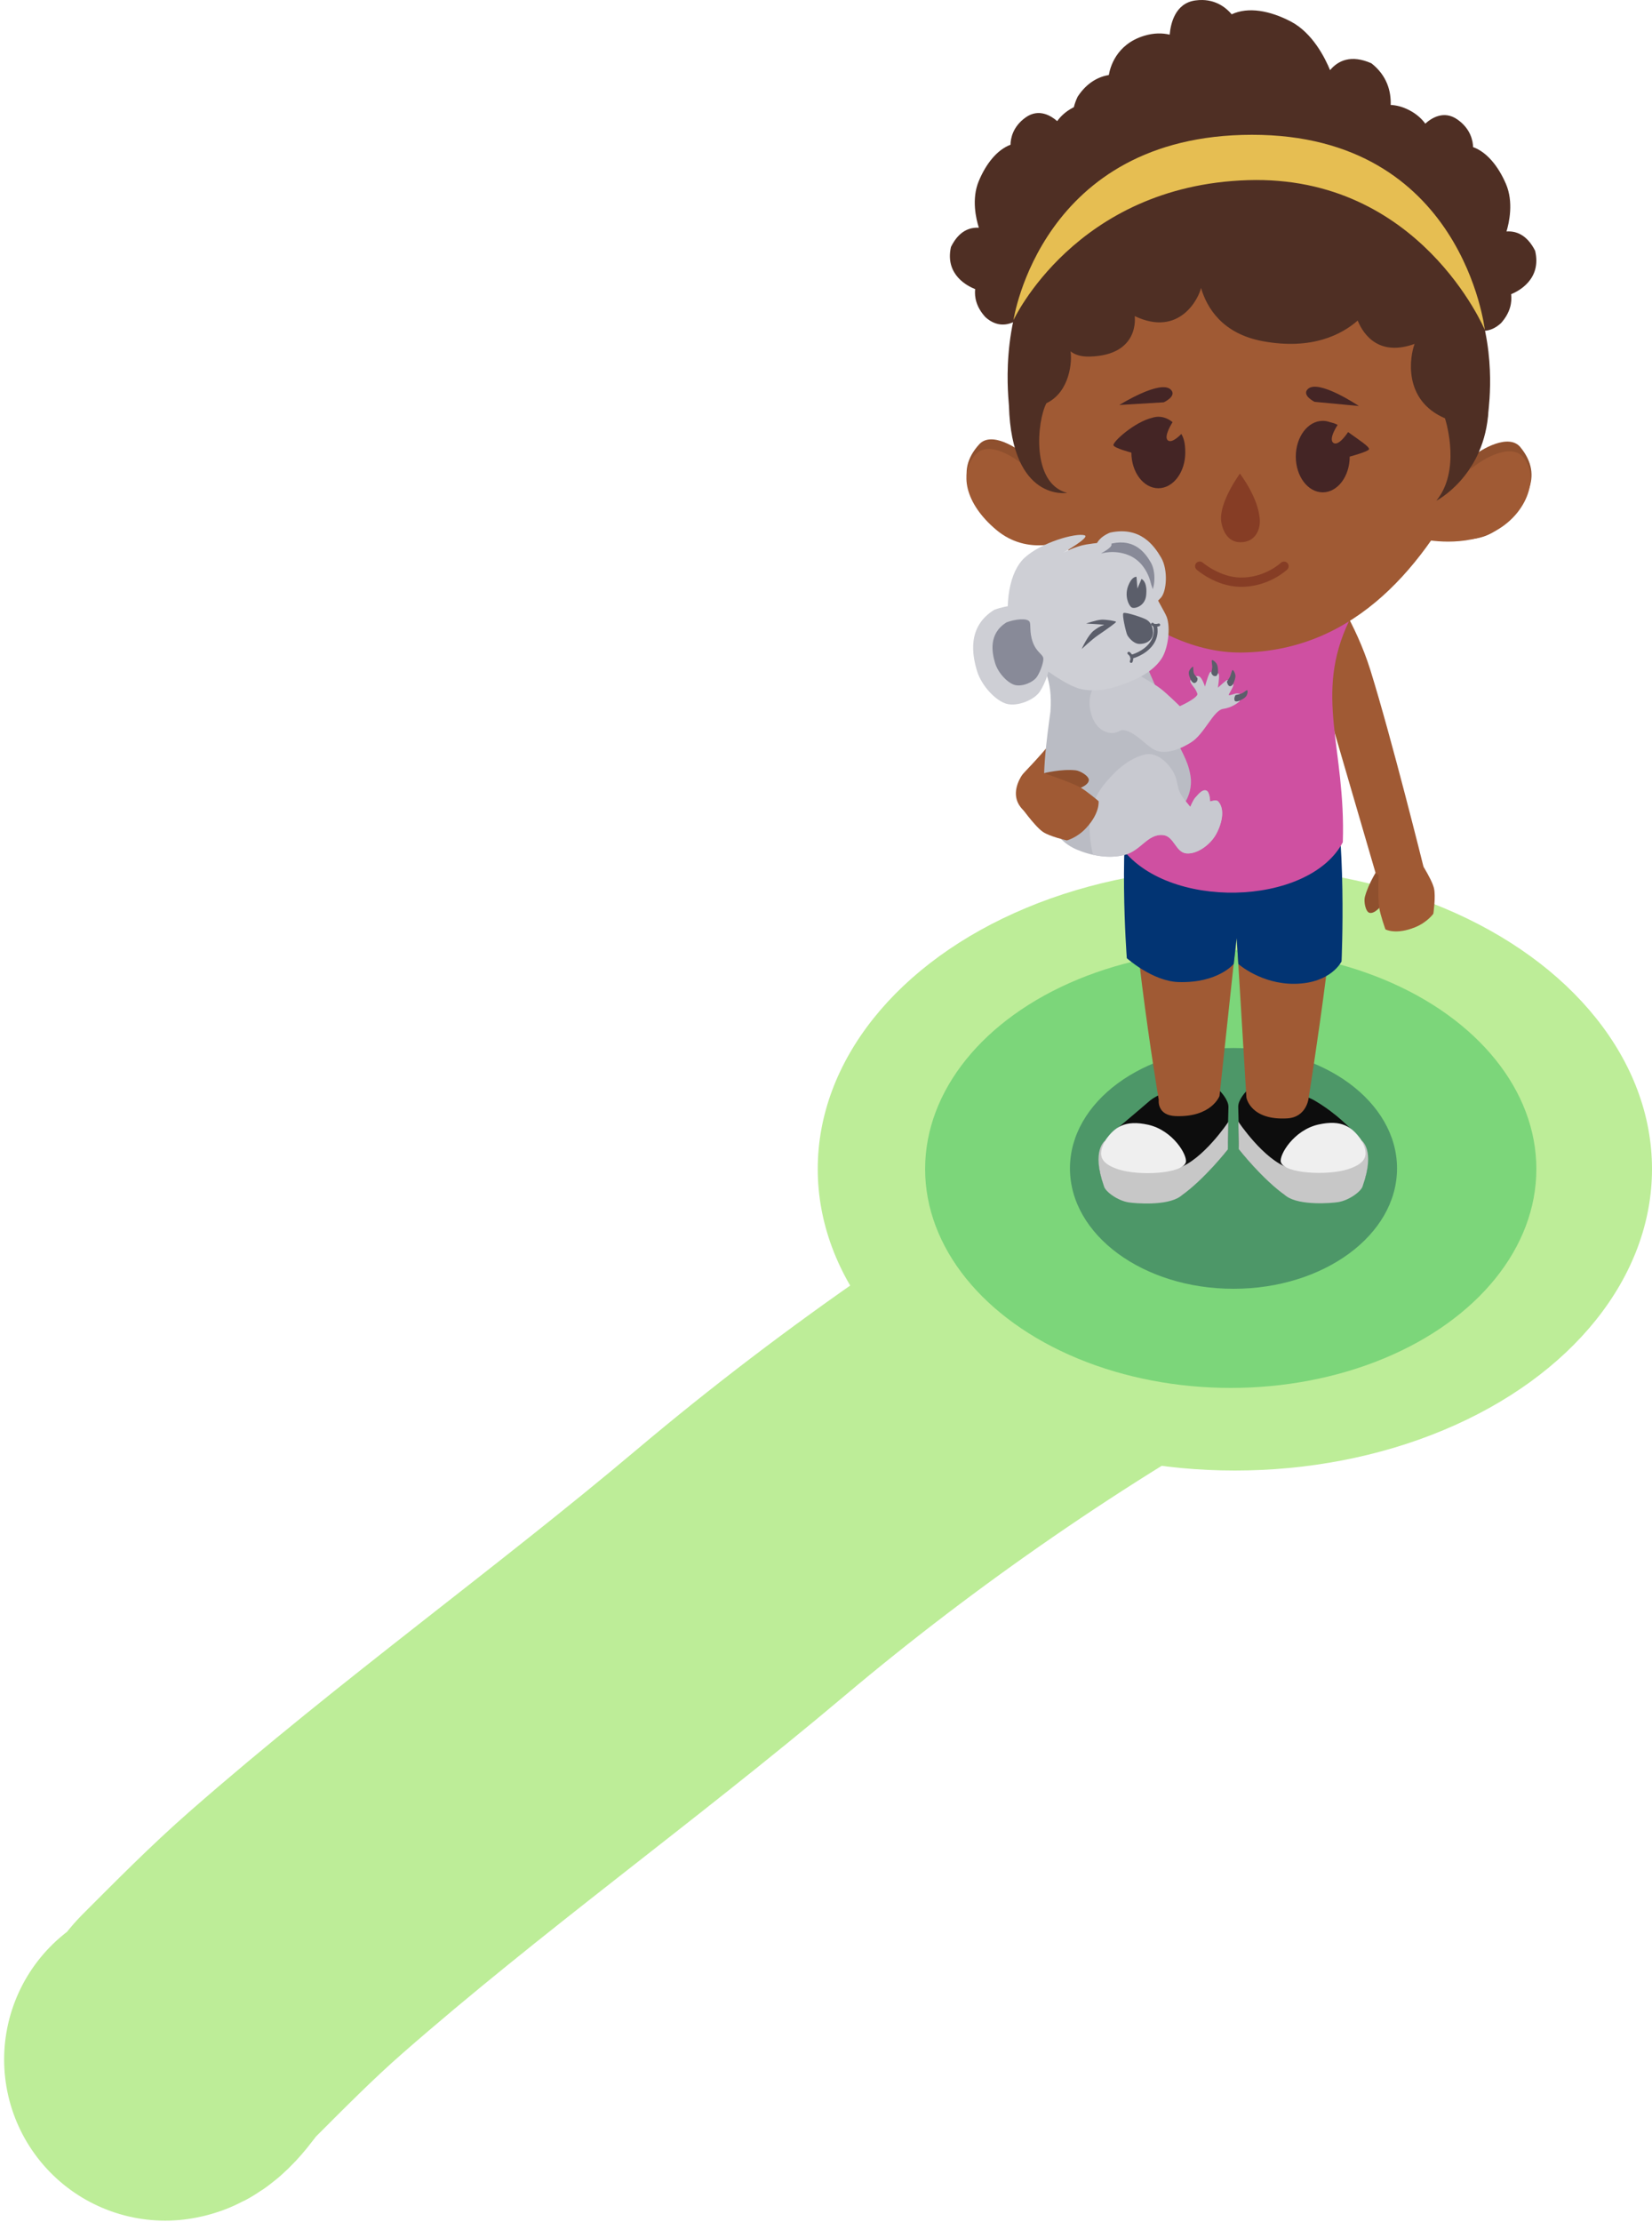 <svg width="200" height="269" viewBox="0 0 200 269" fill="none" xmlns="http://www.w3.org/2000/svg">
<path d="M20 249.294C21.359 249.125 22.835 246.46 23.771 245.524C27.747 241.548 31.676 237.554 35.91 233.85C53.321 218.615 72.014 205.248 89.683 190.356C106.572 176.121 125.823 162.811 145.212 152.183C153.765 147.495 162.471 143.29 171.143 138.856C172.256 138.286 178.06 135.392 175.276 134" stroke="#BDED98" stroke-width="39" stroke-linecap="round"/>
<ellipse cx="149.5" cy="141.5" rx="50.5" ry="36.5" fill="#BDED98"/>
<ellipse cx="149" cy="141.5" rx="37" ry="26.5" fill="#7CD67A"/>
<path opacity="0.811" d="M149.334 156C160.268 156 169.132 149.476 169.132 141.427C169.132 133.379 160.268 126.855 149.334 126.855C138.399 126.855 129.535 133.379 129.535 141.427C129.535 149.476 138.399 156 149.334 156Z" fill="#08394D" fill-opacity="0.5"/>
<path d="M166.858 105.132C166.858 105.132 165.69 106.856 165.238 108.568C165.092 109.121 165.313 110.375 165.803 110.494C166.653 110.7 167.838 108.832 167.838 108.832L166.858 105.132Z" fill="#8F502E"/>
<path d="M171.568 103.698C171.568 103.698 173.313 106.301 173.603 107.511C173.843 108.515 173.527 110.607 173.527 110.607C173.527 110.607 172.793 111.637 171.342 112.23C168.974 113.198 167.725 112.495 167.725 112.495C167.725 112.495 167.108 110.758 166.971 109.852C166.774 108.547 166.933 105.095 166.933 105.095L171.568 103.698Z" fill="#A05A34"/>
<path d="M139.264 133.186C137.405 134.79 134.941 136.848 134.941 136.848C134.941 136.848 133.667 138.105 133.354 139.057C132.778 140.803 133.194 142.188 133.653 143.441C133.926 144.216 136.273 144.896 137.911 145.14C141.276 145.569 142.013 145.296 143.228 144.574C145.708 142.511 147.688 140.344 148.615 139.152C148.701 138.055 148.623 136.838 148.723 134.021C148.755 133.123 147.71 132.078 147.71 132.078C147.71 132.078 142.213 130.91 139.264 133.186Z" fill="#0D0D0D"/>
<path d="M148.708 135.799C148.708 135.799 145.635 140.43 142.583 141.415C140.616 142.05 137.051 141.648 135.149 140.838C133.988 140.344 133.81 138.062 133.81 138.062C133.81 138.062 132.085 139.176 133.647 143.573C133.794 144.222 135.289 145.329 136.638 145.541C137.374 145.656 141.237 146.002 142.892 144.828C145.834 142.743 148.65 139.137 148.65 139.137L148.708 135.799Z" fill="#C7C7C7"/>
<path d="M133.875 137.946C134.934 136.465 136.175 135.512 139.009 136.146C142.018 136.819 143.801 139.869 143.559 140.696C143.155 142.074 137.939 142.367 135.416 141.551C132.963 140.757 132.932 139.59 133.875 137.946Z" fill="#EFEFEF"/>
<path d="M159.195 133.239C161.964 134.872 163.687 136.819 163.687 136.819C163.687 136.819 164.945 138.075 165.258 139.027C165.834 140.774 165.434 142.159 164.975 143.412C164.703 144.186 162.355 144.867 160.717 145.111C157.352 145.54 156.615 145.267 155.4 144.545C152.92 142.481 150.94 140.315 150.014 139.122C149.928 138.025 150.005 136.809 149.905 133.992C149.873 133.094 150.918 132.049 150.918 132.049C150.918 132.049 156.427 131.607 159.195 133.239Z" fill="#0D0D0D"/>
<path d="M149.919 135.77C149.919 135.77 152.993 140.401 156.045 141.386C158.012 142.021 161.577 141.619 163.479 140.809C164.64 140.315 164.818 138.033 164.818 138.033C164.818 138.033 166.543 139.147 164.981 143.544C164.833 144.192 163.339 145.3 161.99 145.512C161.254 145.627 157.391 145.972 155.736 144.799C152.794 142.713 149.978 139.108 149.978 139.108L149.919 135.77Z" fill="#C7C7C7"/>
<path d="M164.753 137.916C163.693 136.436 162.453 135.483 159.619 136.117C156.61 136.79 154.827 139.839 155.069 140.667C155.473 142.045 160.689 142.337 163.212 141.521C165.665 140.728 165.696 139.56 164.753 137.916Z" fill="#EFEFEF"/>
<path d="M137.132 99.635C135.966 107.443 140.283 133.134 140.283 133.134C140.283 133.134 140.029 135.016 142.339 135.099C146.691 135.257 147.639 132.662 147.639 132.662L149.713 113.337L150.897 132.857C150.897 132.857 151.383 135.64 155.845 135.373C158.183 135.234 158.423 132.951 158.423 132.951C158.423 132.951 162.888 105.151 161.751 100.189C155.852 93.803 143.425 93.037 137.132 99.635Z" fill="#A05A34"/>
<path d="M138.295 70.566C138.295 70.566 135.108 74.909 132.699 81.076C130.146 87.614 124.162 93.215 123.762 93.783C123.362 94.352 122.361 96.161 123.555 97.693C124.898 99.416 126.893 98.388 126.893 98.388L137.971 86.654C137.971 86.654 136.41 99.532 137.003 105.97C140.582 110.57 147.476 110.857 149.806 110.889C153.267 110.936 157.887 110.079 161.768 106.17C162.331 100.077 161.152 87.218 161.152 87.218L166.53 105.652C166.53 105.652 166.994 106.378 169.678 106.168C171.825 106 172.337 104.919 172.337 104.919C172.337 104.919 168.506 89.478 165.916 81.143C164.117 75.355 160.951 70.944 160.951 70.944L138.295 70.566Z" fill="#A05A34"/>
<path d="M137.165 93.262C135.271 101.018 136.418 115.986 136.418 115.986C136.418 115.986 139.542 118.777 142.679 118.873C147.474 119.019 149.367 116.672 149.367 116.672L149.719 113.555L149.92 116.687C149.92 116.687 152.69 119.148 156.772 119.085C161.166 119.017 162.418 116.367 162.418 116.367C162.418 116.367 163.117 100.704 161.088 93.455C159.059 86.206 139.06 85.505 137.165 93.262Z" fill="#023473"/>
<path d="M136.287 73.686C140.029 84.63 135.166 90.989 135.618 102.395C141.093 110.24 158.452 109.773 162.568 101.946C162.949 90.509 159.008 84.169 163.347 75.123C167.686 66.076 133.819 66.466 136.287 73.686Z" fill="#CF50A1"/>
<path d="M124.731 55.591C123.169 54.116 120 52.192 118.551 53.779C115.423 57.206 117.609 60.565 120.452 63.506C123.295 66.447 128.005 64.862 128.005 64.862C128.005 64.862 127.964 58.646 124.731 55.591Z" fill="#8F502E"/>
<path d="M124.389 56.72C122.827 55.245 119.73 53.39 118.209 54.907C116.023 57.089 116.784 60.939 120.632 64.151C124.48 67.363 128.864 65.437 128.864 65.437C128.864 65.437 127.622 59.774 124.389 56.72Z" fill="#A05A34"/>
<path d="M177.797 55.613C179.433 54.221 182.698 52.466 184.062 54.126C187.008 57.712 184.651 60.951 181.659 63.74C178.667 66.528 174.046 64.699 174.046 64.699C174.046 64.699 174.409 58.494 177.797 55.613Z" fill="#8F502E"/>
<path d="M178.08 56.758C179.717 55.367 182.906 53.677 184.346 55.271C186.416 57.564 184.997 62.024 181.156 64.2C177.314 66.375 172.384 65.29 172.384 65.29C172.384 65.29 174.693 59.639 178.08 56.758Z" fill="#A05A34"/>
<path d="M123.426 54.41C126.168 66.228 138.291 79.144 150.352 78.986C164.338 78.802 172.61 68.022 177.724 57.859C184.027 38.354 174.598 21.998 150.352 22.216C131.851 22.383 120.355 33.659 123.426 54.41Z" fill="#A05A34"/>
<path d="M150.11 57.329C150.11 57.329 147.522 60.843 147.849 63.143C147.945 63.821 148.418 65.598 150.11 65.635C151.94 65.675 152.569 64.151 152.521 62.992C152.411 60.291 150.11 57.329 150.11 57.329Z" fill="#863D25"/>
<path d="M145.204 67.97C145.056 67.98 144.918 68.049 144.82 68.162C144.723 68.274 144.674 68.421 144.684 68.569C144.695 68.718 144.764 68.856 144.876 68.954C144.876 68.954 147.162 70.986 150.143 71.033C153.589 71.088 155.836 68.944 155.836 68.944C155.943 68.842 156.006 68.701 156.01 68.552C156.014 68.403 155.958 68.259 155.856 68.151C155.754 68.043 155.613 67.98 155.464 67.976C155.316 67.972 155.172 68.028 155.064 68.13C155.064 68.13 153.138 69.958 150.161 69.91C147.69 69.871 145.611 68.106 145.611 68.106C145.555 68.057 145.491 68.02 145.421 67.997C145.351 67.974 145.277 67.964 145.204 67.97Z" fill="#863D25"/>
<path d="M145.588 0.001C145.308 -0.005 145.012 0.011 144.701 0.055C142.241 0.403 141.716 2.913 141.609 4.196C140.744 3.99 139.712 3.97 138.521 4.331C135.083 5.374 134.378 8.244 134.243 9.076C133.001 9.292 131.601 9.975 130.469 11.698C130.255 12.139 130.106 12.566 130.005 12.977C129.967 12.997 129.93 13.012 129.891 13.033C129.008 13.502 128.404 14.079 127.989 14.662C127.308 14.058 125.787 13.051 124.156 14.225C122.595 15.349 122.349 16.779 122.338 17.52C120.703 18.135 119.37 19.826 118.497 21.917C117.588 24.093 118.173 26.523 118.505 27.564C117.381 27.501 116.078 27.961 115.128 29.893C114.367 33.295 117.207 34.664 118.057 34.993C117.957 35.964 118.181 37.18 119.318 38.406C122.034 40.808 124.519 37.54 124.643 37.373C126.184 37.275 128.184 36.456 128.613 32.983C130.065 32.908 132.835 32.191 131.669 27.644C131.669 27.644 135.294 29.033 137.415 26.047C139.038 26.278 140.564 24.931 141.018 24.402C141.184 24.528 141.366 24.64 141.571 24.73C146.761 27.005 149.212 21.233 149.212 21.233C151.986 27.083 155.09 25.164 156.464 23.845C158.959 26.256 160.99 26.239 162.47 25.493C162.51 25.639 162.563 25.786 162.638 25.934C164.723 30.026 169.005 28.295 169.005 28.295C167.886 32.962 170.713 33.654 172.19 33.71C172.677 37.253 174.721 38.062 176.289 38.139C176.417 38.307 178.99 41.613 181.716 39.117C182.854 37.846 183.063 36.6 182.948 35.609C183.807 35.26 186.674 33.819 185.85 30.351C184.856 28.39 183.526 27.939 182.384 28.019C182.706 26.95 183.266 24.457 182.31 22.245C181.391 20.12 180.011 18.411 178.341 17.806C178.318 17.049 178.048 15.59 176.444 14.464C174.769 13.287 173.239 14.34 172.554 14.967C172.124 14.378 171.502 13.795 170.598 13.329C169.765 12.899 169.019 12.733 168.365 12.705C168.416 11.086 167.952 9.179 166.033 7.663C163.549 6.567 161.988 7.343 161.025 8.49C160.45 7.088 158.934 3.998 156.282 2.609C153.734 1.275 151.107 0.8 149.114 1.732C148.565 1.073 147.42 0.045 145.588 0.001ZM149.135 21.136L149.172 21.149L149.128 21.138L149.135 21.136ZM131.673 27.548L131.649 27.582L131.667 27.551L131.673 27.548ZM168.999 28.198L169.004 28.2L169.02 28.226L168.999 28.198Z" fill="#4F2F24"/>
<path d="M125.686 31.119C120.823 39.042 122.154 48.531 122.149 49.138C122.501 60.784 129.185 59.66 129.185 59.66C124.816 58.5 125.536 50.981 126.685 48.806C129.606 47.414 129.802 43.559 129.602 42.53C129.602 42.529 129.604 42.529 129.604 42.529C130.091 42.912 130.814 43.185 131.892 43.161C138.075 43.018 137.373 38.26 137.373 38.26C142.858 40.879 145.17 35.993 145.399 34.848C146.108 37.251 147.97 40.396 152.89 41.302C158.829 42.395 162.431 40.494 164.369 38.804C165.14 40.69 167.079 43.135 171.254 41.628C171.255 41.63 171.256 41.631 171.257 41.632C170.702 43.093 169.773 48.414 174.936 50.632C175.131 51.248 176.841 57.012 173.888 60.61C173.888 60.61 179.393 57.802 180.146 50.425C180.146 50.425 180.153 50.422 180.153 50.422C180.153 50.422 180.159 50.291 180.16 50.281C180.168 50.2 180.178 50.122 180.184 50.04L180.173 50.041C180.337 47.981 184.253 22.132 151.689 20.151C140.905 20.424 133.053 22.314 125.686 31.119Z" fill="#4F2F24"/>
<path d="M122.699 38.746C122.699 38.746 130.218 22.476 151.046 21.807C171.874 21.138 179.761 39.935 179.761 39.935C179.761 39.935 177.114 16.293 151.562 16.315C126.01 16.336 122.699 38.746 122.699 38.746Z" fill="#E6BE52"/>
<g style="mix-blend-mode:multiply">
<path d="M140.234 50.445C139.996 50.449 139.76 50.487 139.529 50.558C137.32 51.078 134.685 53.509 134.799 53.894C134.903 54.249 136.97 54.786 136.97 54.786C137.011 54.98 136.978 54.534 136.971 54.771C136.971 57.161 138.432 59.098 140.234 59.098C142.036 59.098 143.496 57.161 143.496 54.771C143.496 53.54 143.273 52.982 143.02 52.522C143.02 52.522 141.88 53.772 141.366 53.286C140.853 52.799 141.958 51.1 141.958 51.1C141.441 50.673 140.844 50.446 140.234 50.445H140.234Z" fill="#442525"/>
<path d="M140.893 48.697C140.893 48.697 142.505 47.963 141.761 47.18C140.528 45.883 135.514 49.021 135.514 49.021" fill="#442525"/>
</g>
<g style="mix-blend-mode:multiply">
<path d="M160.139 50.942C158.337 50.942 156.877 52.879 156.877 55.269C156.877 57.658 158.337 59.595 160.139 59.595C161.941 59.595 163.401 57.658 163.401 55.269C163.408 55.114 163.386 55.383 163.403 55.27C163.403 55.27 165.602 54.683 165.734 54.391C165.867 54.095 164.412 53.178 163.206 52.3C163.206 52.3 162.084 54.068 161.43 53.608C160.777 53.147 161.942 51.433 161.942 51.433C161.547 51.224 161.36 51.188 160.97 51.085C160.699 50.99 160.42 50.942 160.139 50.942Z" fill="#442525"/>
<path d="M159.146 48.639C159.146 48.639 157.56 47.851 158.33 47.094C159.606 45.839 164.511 49.144 164.511 49.144" fill="#442525"/>
</g>
<path d="M125.192 80.263C125.105 80.29 125.062 80.341 125.062 80.341L125.591 80.33C125.414 80.233 125.281 80.236 125.192 80.263ZM125.591 80.33C125.87 80.482 126.26 80.89 126.758 81.831C127.051 82.683 127.326 84.082 127.169 86.155C126.794 88.931 125.922 94.827 126.695 98.102C127.206 100.27 128.296 101.954 130.341 102.831C132.039 103.561 134.253 103.973 136.041 103.5C138.04 102.972 138.957 100.857 140.849 101.085C142.14 101.241 142.35 103.196 143.646 103.299C144.959 103.403 146.47 102.252 147.145 101.119C147.852 99.934 148.412 97.993 147.465 96.992C147.244 96.759 146.502 97.014 146.502 97.014C146.502 97.014 146.479 95.837 146.035 95.684C145.55 95.517 145.088 96.14 144.737 96.516C144.439 96.835 144.107 97.666 144.107 97.666C144.107 97.666 143.844 97.363 143.553 96.99C143.871 96.431 144.358 95.306 144.124 93.878C143.788 91.83 142.821 90.756 142.363 89.273C141.554 86.653 138.575 80.068 138.575 80.068L125.591 80.33Z" fill="#BABCC4"/>
<path d="M138.655 91.321C140.148 90.999 141.598 92.479 142.219 93.784C142.53 94.437 142.532 95.308 142.874 95.996C143.182 96.616 144.105 97.668 144.105 97.668C144.105 97.668 144.437 96.838 144.735 96.519C145.086 96.143 145.548 95.52 146.033 95.687C146.477 95.84 146.5 97.016 146.5 97.016C146.5 97.016 147.242 96.761 147.463 96.995C148.409 97.996 147.849 99.936 147.143 101.121C146.468 102.253 144.957 103.404 143.645 103.3C142.349 103.198 142.139 101.243 140.848 101.087C138.956 100.859 138.14 103.01 136.129 103.491C134.535 103.872 133.426 103.667 132.321 103.472C131.089 98.119 132.946 95.647 134.343 94.185L134.337 94.086L134.377 94.147C134.377 94.147 136.253 91.839 138.655 91.321Z" fill="#C8C9D0"/>
<path d="M134.988 88.696C135.575 88.55 135.647 88.341 135.996 88.382C137.675 88.578 139.024 90.757 140.357 90.968C141.69 91.178 143.081 90.567 144.222 89.846C145.807 88.844 146.913 85.983 148.054 85.813C149.196 85.644 149.871 85.055 150.056 84.911C150.231 84.775 149.662 84.802 149.724 84.477C149.761 84.285 150.287 83.979 150.058 83.96C149.725 83.931 149.676 83.921 149.457 83.987C149.279 84.04 148.805 84.212 148.761 84.127C148.718 84.042 149.277 83.275 149.321 82.921C149.35 82.691 149.194 82.863 148.959 82.665C148.768 82.504 148.684 82.211 148.48 82.356C148.191 82.561 147.449 83.24 147.449 83.24C147.449 83.24 147.626 82.082 147.576 81.727C147.525 81.372 147.451 81.552 147.192 81.495C146.751 81.398 146.581 81.184 146.437 81.466C146.188 81.954 145.881 83.101 145.881 83.101C145.881 83.101 145.563 82.123 145.228 81.904C144.968 81.735 144.692 81.885 144.451 82.079C144.253 82.237 144.078 82.28 144.098 82.466C144.118 82.651 144.378 83.002 144.576 83.241C144.709 83.403 145.01 83.948 144.961 84.073C144.745 84.629 142.837 85.481 142.837 85.481C142.837 85.481 141.329 83.98 140.456 83.318C139.583 82.657 137.611 81.581 137.611 81.581L132.691 82.799C132.691 82.799 131.517 83.988 132.038 86.172C132.627 88.645 134.402 88.841 134.988 88.696Z" fill="#C8C9D0"/>
<path d="M134.557 72.229C134.857 72.695 136.852 73.981 137.955 73.826C139.057 73.671 139.812 73.143 140.534 72.365C141.257 71.588 141.426 68.965 140.581 67.512C139.735 66.059 138.072 63.677 134.401 64.466C133.055 65.011 132.533 65.909 132.643 66.605C132.722 67.097 133.712 67.682 134.383 69.275C135.054 70.868 134.209 71.686 134.557 72.229Z" fill="#CECFD5"/>
<path d="M134.754 71.676C134.981 72.03 136.497 73.007 137.334 72.889C138.171 72.771 138.745 72.37 139.293 71.78C139.842 71.189 139.97 69.197 139.329 68.094C138.687 66.99 137.424 65.181 134.635 65.781C133.613 66.195 133.216 66.876 133.301 67.405C133.36 67.779 134.112 68.223 134.622 69.433C135.131 70.643 134.489 71.264 134.754 71.676Z" fill="#888A98"/>
<path d="M122.392 77.407C121.436 72.894 122.319 69.112 124.012 67.54C126.05 65.646 130.264 64.475 131.305 64.794C132.045 65.021 128.691 66.921 128.691 66.921C128.691 66.921 130.148 66.137 131.485 65.909C132.363 65.76 134.434 65.49 134.562 65.866C134.704 66.286 133.209 67.028 133.209 67.028C133.209 67.028 134.928 66.428 136.792 67.268C138.122 67.867 138.973 69.18 139.314 70.543C139.697 72.074 141 74.004 141.247 74.671C141.734 75.984 141.43 78.494 140.62 79.73C139.467 81.488 137.186 82.457 135.124 83.12C133.78 83.551 132.267 83.716 130.903 83.417C129.159 83.034 126.302 80.845 126.302 80.845C126.302 80.845 123.039 80.46 122.392 77.407Z" fill="#CECFD5"/>
<path d="M149.941 84.857C150.163 84.781 150.727 84.526 150.897 84.229C151.099 83.876 151.044 83.569 150.985 83.542C150.925 83.515 150.691 83.738 150.434 83.883C150.127 84.056 149.684 84.093 149.569 84.146C149.424 84.417 149.403 84.633 149.474 84.798C149.546 84.963 149.853 84.891 149.941 84.857Z" fill="#5B5E6A"/>
<path d="M149.295 82.777C149.403 82.567 149.634 81.993 149.551 81.66C149.453 81.266 149.276 81.082 149.215 81.104C149.153 81.126 149.063 81.449 148.977 81.732C148.875 82.07 148.581 82.403 148.534 82.522C148.617 82.817 148.684 82.995 148.867 83.055C149.05 83.116 149.255 82.862 149.295 82.777Z" fill="#5B5E6A"/>
<path d="M147.457 81.412C147.474 81.177 147.459 80.558 147.251 80.285C147.005 79.963 146.77 79.865 146.722 79.909C146.674 79.954 146.719 80.286 146.752 80.579C146.791 80.93 146.63 81.417 146.657 81.48C146.799 81.802 146.982 81.855 147.174 81.838C147.366 81.821 147.454 81.506 147.457 81.412Z" fill="#5B5E6A"/>
<path d="M144.222 82.395C144.111 82.187 143.873 81.686 143.93 81.35C143.985 81.029 144.368 80.677 144.43 80.698C144.492 80.719 144.442 81.19 144.531 81.471C144.638 81.807 144.974 82.002 144.98 82.128C144.994 82.435 144.836 82.604 144.654 82.667C144.472 82.73 144.263 82.479 144.222 82.395Z" fill="#5B5E6A"/>
<path d="M131.494 75.475C131.494 75.475 132.733 75.04 133.36 75.01C133.987 74.981 135.101 75.184 135.119 75.271C135.138 75.358 134.103 76.094 132.894 76.92C132.195 77.398 130.954 78.56 130.954 78.56C130.954 78.56 131.693 76.894 132.418 76.337C133.365 75.608 133.671 75.709 133.662 75.636C133.656 75.595 131.494 75.475 131.494 75.475Z" fill="#5B5E6A"/>
<path d="M137.478 69.828C137.221 69.883 136.89 70.132 136.59 70.9C136.13 72.076 136.589 73.213 136.969 73.504C137.305 73.763 138.619 73.398 138.758 72.08C138.91 70.626 138.452 70.223 138.198 70.076L137.702 71.237L137.592 69.819C137.545 69.816 137.533 69.816 137.478 69.828Z" fill="#5B5E6A"/>
<path d="M139.757 75.535C139.817 75.514 139.882 75.519 139.939 75.547C139.996 75.575 140.039 75.624 140.059 75.684C140.059 75.684 140.461 76.922 139.533 78.134C138.608 79.341 137.116 79.701 137.116 79.701C137.086 79.708 137.054 79.71 137.023 79.705C136.992 79.701 136.963 79.69 136.936 79.674C136.909 79.658 136.886 79.636 136.867 79.611C136.848 79.586 136.835 79.557 136.828 79.527C136.812 79.465 136.822 79.4 136.855 79.346C136.887 79.292 136.94 79.253 137.001 79.238C137.001 79.238 138.355 78.888 139.155 77.844C139.951 76.805 139.608 75.837 139.608 75.837C139.587 75.777 139.592 75.712 139.62 75.655C139.648 75.598 139.697 75.555 139.757 75.535Z" fill="#5B5E6A"/>
<path d="M136.628 78.9C136.65 78.895 136.672 78.895 136.694 78.9C136.715 78.904 136.736 78.913 136.754 78.925C136.754 78.925 136.925 79.04 137.053 79.247C137.18 79.454 137.265 79.78 137.1 80.142C137.081 80.182 137.047 80.214 137.005 80.23C136.964 80.245 136.917 80.244 136.877 80.225C136.857 80.216 136.839 80.203 136.823 80.187C136.808 80.171 136.797 80.152 136.789 80.131C136.781 80.11 136.778 80.088 136.778 80.066C136.779 80.044 136.784 80.022 136.794 80.002C136.912 79.742 136.853 79.564 136.767 79.424C136.68 79.283 136.566 79.205 136.566 79.205C136.529 79.18 136.503 79.141 136.495 79.097C136.486 79.054 136.495 79.008 136.52 78.971C136.533 78.953 136.548 78.937 136.567 78.925C136.585 78.912 136.606 78.904 136.628 78.9Z" fill="#5B5E6A"/>
<path d="M139.401 75.436C139.416 75.42 139.433 75.406 139.453 75.397C139.473 75.387 139.495 75.381 139.517 75.38C139.539 75.379 139.561 75.382 139.582 75.389C139.603 75.396 139.622 75.407 139.638 75.422C139.672 75.451 139.692 75.493 139.694 75.538C139.697 75.582 139.682 75.626 139.653 75.659C139.653 75.659 139.688 75.594 139.688 75.594C139.688 75.594 139.695 75.549 139.695 75.549C139.695 75.549 139.689 75.505 139.689 75.505C139.689 75.505 139.681 75.481 139.679 75.475C139.673 75.465 139.671 75.461 139.669 75.459C139.665 75.453 139.664 75.452 139.664 75.452C139.664 75.452 139.667 75.455 139.673 75.46C139.685 75.471 139.71 75.488 139.751 75.503C139.832 75.534 139.98 75.558 140.238 75.477C140.281 75.463 140.327 75.468 140.366 75.488C140.406 75.509 140.435 75.545 140.449 75.587C140.462 75.63 140.458 75.676 140.437 75.715C140.416 75.755 140.381 75.785 140.339 75.798C140.025 75.896 139.791 75.877 139.633 75.819C139.554 75.79 139.495 75.751 139.455 75.717C139.435 75.7 139.419 75.684 139.406 75.668C139.4 75.661 139.394 75.654 139.388 75.644C139.385 75.639 139.382 75.635 139.376 75.623C139.373 75.617 139.364 75.591 139.364 75.591C139.364 75.591 139.358 75.547 139.358 75.547C139.358 75.547 139.365 75.502 139.365 75.502C139.365 75.502 139.401 75.436 139.401 75.436Z" fill="#5B5E6A"/>
<path d="M136.008 74.216C135.809 74.401 136.318 76.504 136.455 76.824C136.592 77.145 137.224 77.902 137.877 77.939C138.53 77.977 139.099 77.724 139.388 77.279C139.677 76.835 139.606 76.328 139.497 75.939C139.389 75.549 139.178 75.262 138.827 75.026C138.476 74.789 136.207 74.031 136.008 74.216Z" fill="#5B5E6A"/>
<path d="M127.042 80.307C127.151 80.931 126.564 82.701 125.887 83.713C125.211 84.725 123.195 85.544 121.888 85.2C120.58 84.855 118.83 83.036 118.279 81.202C117.729 79.367 117.022 75.875 120.368 73.817C121.92 73.23 124.084 73.008 124.529 73.678C124.844 74.153 124.46 75.53 125.127 77.389C125.794 79.247 126.915 79.581 127.042 80.307Z" fill="#CECFD5"/>
<path d="M126.306 79.656C126.378 80.072 125.987 81.251 125.537 81.925C125.086 82.599 123.743 83.145 122.872 82.916C122.001 82.686 120.835 81.474 120.468 80.252C120.101 79.03 119.63 76.703 121.86 75.332C122.894 74.941 124.336 74.793 124.632 75.24C124.842 75.556 124.586 76.473 125.03 77.712C125.474 78.95 126.222 79.172 126.306 79.656Z" fill="#888A98"/>
<path d="M126.367 93.596C126.367 93.596 128.47 93.053 130.228 93.242C130.795 93.304 131.885 93.959 131.821 94.46C131.71 95.329 129.546 95.768 129.546 95.768L126.367 93.596Z" fill="#8F502E"/>
<path d="M123.425 97.422C123.425 97.422 125.229 99.986 126.254 100.69C127.104 101.274 129.167 101.727 129.167 101.727C129.167 101.727 130.39 101.409 131.461 100.263C133.208 98.395 132.999 96.975 132.999 96.975C132.999 96.975 131.599 95.776 130.804 95.324C129.657 94.673 126.382 93.587 126.382 93.587L123.425 97.422Z" fill="#A05A34"/>
</svg>
